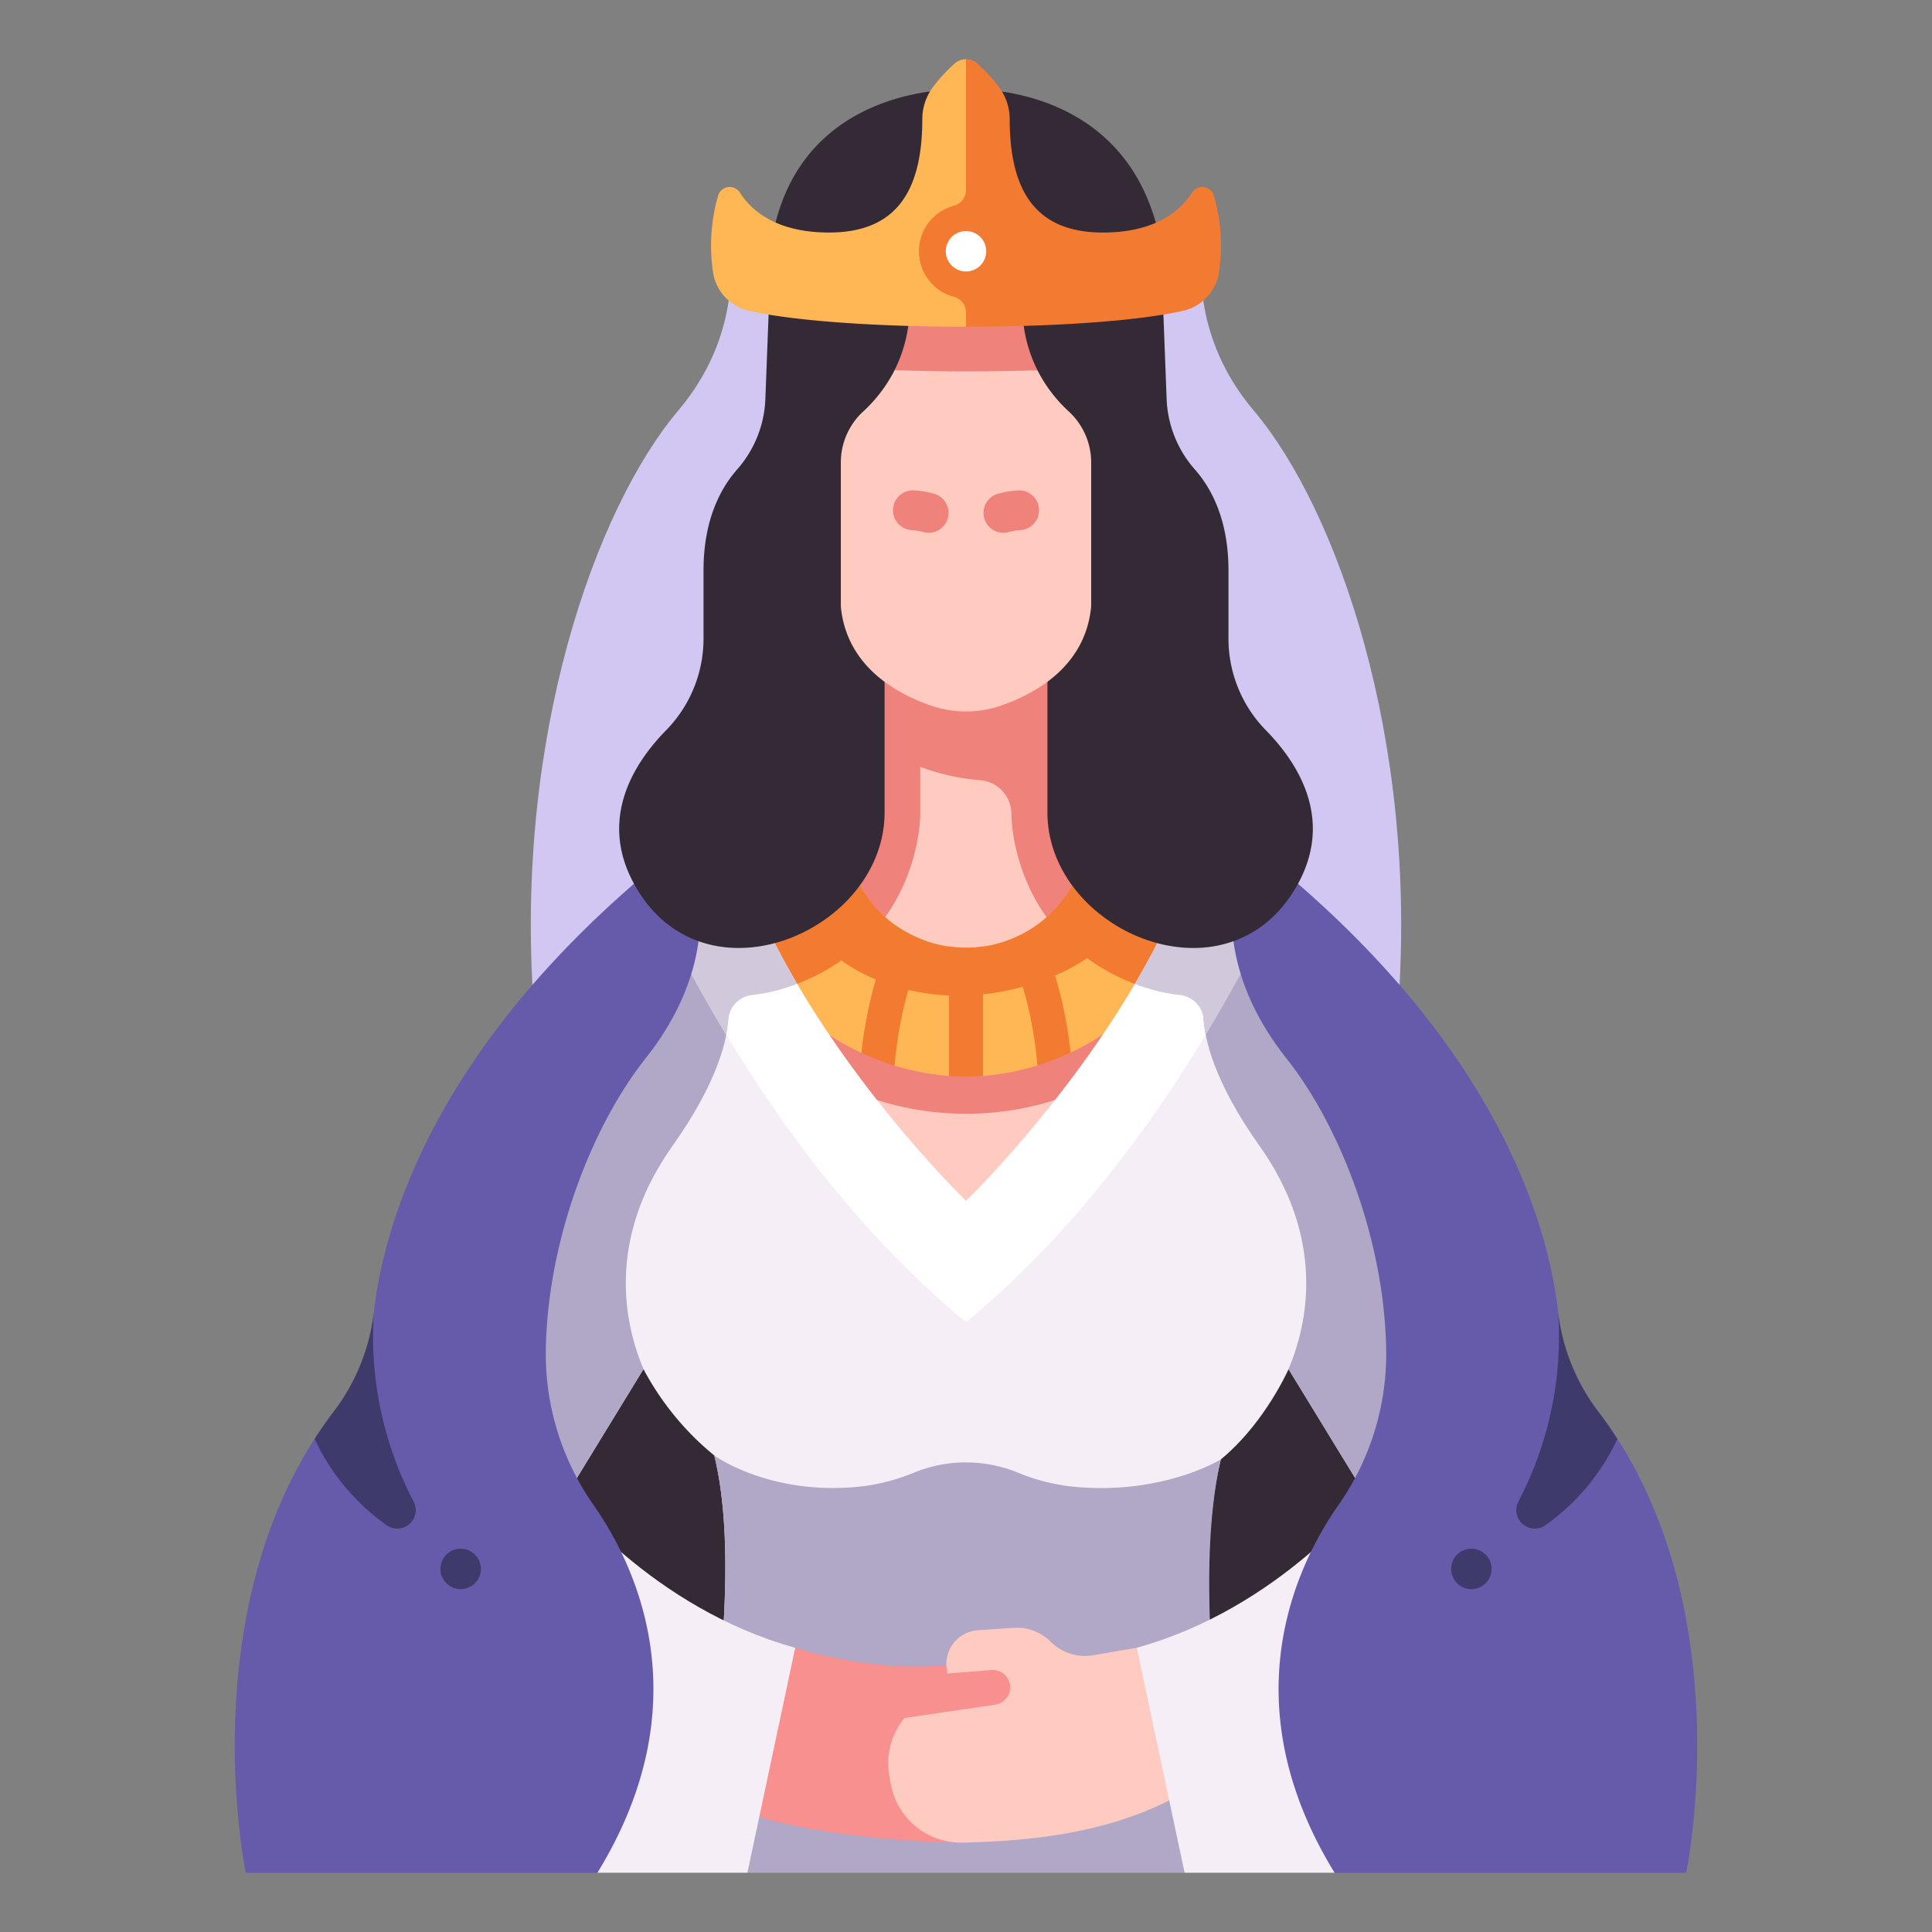 <svg id="icon" height="512" viewBox="0 0 340 340" width="512" xmlns="http://www.w3.org/2000/svg"><rect x="0" y="0" width="340" height="340" fill="#808080" stroke="none"/><path d="m131.531 329.578h76.938v-20.13h-78.093z" fill="#b1a7c6"/><path d="m128.814 107.177h82.371v109.223h-82.371z" fill="#ffcac0"/><path d="m95.021 237.08h39.994v51.818h-39.994z" fill="#342a35"/><path d="m211.186 176.029h-82.372v1.683l2.507.913a51.722 51.722 0 0 0 77.358 0l2.507-.913z" fill="#ef837c"/><path d="m211.186 107.177-82.465 6.577v62.275c33.393-4.416 33.224-32.625 33.224-32.625v-8.457a38.259 38.259 0 0 0 10.536 2.347 5.978 5.978 0 0 1 5.511 5.947v.163s-.168 28.209 33.225 32.625z" fill="#ef837c"/><path d="m192.029 147.842a30.1 30.1 0 0 1 -3.932 9 21.427 21.427 0 0 1 -36.194 0 30.1 30.1 0 0 1 -3.932-9l-19.313 12.543c5.7 13.848 14.75 21.11 22.933 24.913a11.361 11.361 0 0 1 5.846 2.233 44.931 44.931 0 0 0 9.563 1.822 5.934 5.934 0 0 1 6 0 44.465 44.465 0 0 0 9.561-1.847 5.761 5.761 0 0 1 5.844-2.258c8.129-3.816 17.138-11.075 22.937-24.861z" fill="#ffb655"/><path d="m202.5 154.644-10.472-6.8a30.1 30.1 0 0 1 -3.932 9 21.427 21.427 0 0 1 -36.194 0 30.1 30.1 0 0 1 -3.932-9l-10.472 6.8c7.834 22.379 32.428 20.549 32.428 20.549s24.679.036 32.574-20.549z" fill="#f27b31"/><path d="m128.721 160.527a50.533 50.533 0 0 0 8.31 13.738c9.263-2.8 15.076-7.743 18.73-12.871a21.8 21.8 0 0 1 -3.858-4.547 30.1 30.1 0 0 1 -3.932-9l-19.25 12.5z" fill="#f27b31"/><path d="m202.873 174.255a51.457 51.457 0 0 0 8.344-13.592v-.363l-19.188-12.462a30.1 30.1 0 0 1 -3.932 9 21.773 21.773 0 0 1 -3.9 4.58c3.655 5.119 9.452 10.045 18.676 12.837z" fill="#f27b31"/><path d="m204.986 237.08h39.994v51.818h-39.994z" fill="#342a35" transform="matrix(-1 0 0 -1 449.965 525.977)"/><path d="m170 232.672c-13.026-28.376-31.649-51.134-53.269-70.883-9.829 12.94-43.226 62.176-21.09 107.924l17.6-28.771a49.619 49.619 0 0 0 12.459 15.191c3.816 15.413 1.236 39-1.031 54.973h90.67c-2.267-15.976-4.306-38.859-.49-54.272 7.756-6.4 11.913-15.892 11.913-15.892l17.6 28.771c22.136-45.748-11.261-94.984-21.09-107.924-21.623 19.749-40.246 42.511-53.272 70.883z" fill="#f5eef7"/><path d="m214.173 301.934c-1.617-14.51-2.272-32.5.672-45.1 0 0-9.919 6.133-25.229 4.869a34.889 34.889 0 0 1 -10.448-2.528 24.107 24.107 0 0 0 -18.348 0 34.962 34.962 0 0 1 -10.467 2.533c-15.31 1.264-24.657-5.57-24.657-5.57 3.137 12.67 1.951 30.853.17 45.8z" fill="#b1a7c6"/><path d="m118.362 201.635c8.025-11.31 9.712-18.858 9.86-22.9l-8.022-17.649-3.465.7c-9.829 12.94-43.226 62.176-21.09 107.924l17.6-28.771c-4.282-10.152-5.471-24.383 5.117-39.304z" fill="#b1a7c6"/><path d="m211.548 45.85s-1.891 13.431 9.072 26.382c14.6 17.246 28.889 57.537 25.447 104.79l-34.519-26.383-16.766-101.584z" fill="#d1c7f2"/><path d="m128.452 45.85s1.891 13.431-9.072 26.382c-14.6 17.246-28.889 57.537-25.447 104.79l34.519-26.383 16.766-101.584z" fill="#d1c7f2"/><path d="m207.18 158.526c-12.4 28.87-37.193 52.819-37.18 52.8.013.016-24.782-23.933-37.18-52.8l-16.089 3.263c8.862 18.087 26.637 48.979 53.269 70.883 26.632-21.9 44.407-52.8 53.269-70.883z" fill="#fff"/><path d="m128.183 179.4a4.682 4.682 0 0 1 4.2-4.291 31.789 31.789 0 0 0 7.9-1.963v-.005c-1.351-2.3-2.658-4.66-3.9-7.072-.055-.106-.107-.214-.162-.32-.5-.984-1.3-2.609-1.768-3.608-.033-.068-.065-.137-.1-.2-.529-1.129-1.047-2.264-1.539-3.409l-16.089 3.263c2.8 5.719 6.5 12.719 11.08 20.31a22.643 22.643 0 0 0 .378-2.705z" fill="#d2c8db"/><path d="m221.639 201.635c-8.025-11.31-9.712-18.858-9.861-22.9l8.026-17.646 3.466.7c9.829 12.94 43.226 62.176 21.09 107.924l-17.6-28.771c4.277-10.155 5.466-24.386-5.121-39.307z" fill="#b1a7c6"/><path d="m211.818 179.4a4.683 4.683 0 0 0 -4.2-4.291 31.789 31.789 0 0 1 -7.9-1.963v-.005c1.351-2.3 2.659-4.66 3.9-7.072.054-.106.107-.214.161-.32.5-.984 1.3-2.609 1.769-3.608l.1-.2c.529-1.129 1.046-2.264 1.538-3.409l16.09 3.263c-2.8 5.719-6.5 12.719-11.08 20.31a22.643 22.643 0 0 1 -.378-2.705z" fill="#d2c8db"/><path d="m169.429 324.276s-25.5 0-41.1-6.341l11.613-27.959s18.659 6.307 35.171 1.514z" fill="#f7908e"/><path d="m200.054 289.976-7.692 1.322a8.485 8.485 0 0 1 -7.44-2.363 8.493 8.493 0 0 0 -6.582-2.466l-6.257.429a5.938 5.938 0 0 0 -5.485 6.677l.549 4.306a12.555 12.555 0 0 0 -10.629 14.719l.26 1.405a12.554 12.554 0 0 0 12.651 10.267c11.3-.277 28.28-1.412 41.913-10.723z" fill="#ffcac0"/><path d="m99.32 262.989s15.38 20.022 40.626 26.987l-8.415 39.6h-26.4s-10.744-37.276-5.811-66.587z" fill="#f5eef7"/><path d="m122.455 155.135s4.6 14.143-8.84 31.114c-9.823 12.408-17.567 33.133-17.566 52.362a46.256 46.256 0 0 0 8.472 26.335c7.516 10.818 18.913 34.825.609 64.632h-61.874s-9.087-43.34 12.108-76.366c6.129-3.84 9.46-11.428 10.417-22.195 1.706-15.182 10.323-46.229 49.6-78.71z" fill="#655baa"/><path d="m240.68 262.989s-15.38 20.022-40.626 26.987l8.415 39.6h26.4s10.744-37.276 5.811-66.587z" fill="#f5eef7"/><path d="m217.545 155.135s-4.6 14.143 8.84 31.114c9.823 12.408 17.567 33.133 17.566 52.362a46.256 46.256 0 0 1 -8.472 26.335c-7.516 10.818-18.913 34.825-.609 64.632h61.874s9.087-43.34-12.108-76.366c-5.012-4.519-9.4-11.332-10.417-22.195-1.706-15.182-10.323-46.229-49.6-78.71z" fill="#655baa"/><path d="m222.728 128.466a23.049 23.049 0 0 1 -6.537-16.184v-11.922c0-8.9-3.029-14.436-5.842-17.657a19.91 19.91 0 0 1 -5.035-12.303l-1.046-27.5c-5.398-28.939-34.268-27.179-34.268-27.179s-29.772-1.76-34.268 27.17l-1.046 27.5a19.91 19.91 0 0 1 -5.035 12.309c-2.813 3.221-5.842 8.756-5.842 17.657v11.922a23.049 23.049 0 0 1 -6.537 16.184c-5.894 5.991-12.543 16.411-4.8 28.581 12.684 19.938 43.2 6.451 43.2-14.074v-56.3h28.658v56.3c0 20.525 30.516 34.012 43.2 14.074 7.741-12.167 1.092-22.587-4.802-28.578z" fill="#342a35"/><path d="m188.072 72.4a25.664 25.664 0 0 1 -5.492-7.227 34.325 34.325 0 0 0 -25.145-.029 25.656 25.656 0 0 1 -5.507 7.256 12.186 12.186 0 0 0 -3.957 8.957v25.343c.964 10.461 9.635 15.312 15.805 17.456a18.972 18.972 0 0 0 12.448 0c6.17-2.144 14.841-7 15.805-17.456v-25.347a12.186 12.186 0 0 0 -3.957-8.953z" fill="#ffcac0"/><path d="m170 65.362c4.278 0 8.489-.073 12.584-.195a24.959 24.959 0 0 1 -2.659-11.42h-19.85a24.949 24.949 0 0 1 -2.645 11.39c3.794.141 7.97.225 12.57.225z" fill="#ef837c"/><path d="m170 10.422a3 3 0 0 0 -2 .763 27.612 27.612 0 0 0 -3.858 4.207 9.406 9.406 0 0 0 -1.832 5.608c-.017 11.783-3.944 19.921-16.391 19.921-9.324 0-13.693-3.872-15.706-7.028a2.13 2.13 0 0 0 -3.813.457 31.794 31.794 0 0 0 -.954 13.325 8.227 8.227 0 0 0 6.39 7.028c8.265 1.865 23.215 2.8 38.164 2.8 1.755-13.068 1.28-29.472 0-47.081z" fill="#ffb655"/><path d="m173 166.585a21.687 21.687 0 0 1 -6 0v22.765a48.959 48.959 0 0 0 6 0z" fill="#f27b31"/><path d="m151.6 185.289a45.106 45.106 0 0 0 5.843 2.239 68.7 68.7 0 0 1 5.5-21.922 21.107 21.107 0 0 1 -5.349-2.749 74.82 74.82 0 0 0 -5.994 22.432z" fill="#f27b31"/><path d="m177.067 165.606a68.718 68.718 0 0 1 5.493 21.9 45.06 45.06 0 0 0 5.841-2.264 74.9 74.9 0 0 0 -5.985-22.381 21.107 21.107 0 0 1 -5.349 2.745z" fill="#f27b31"/><path d="m163.427 93.76a3.5 3.5 0 0 1 -.979-.14 9.981 9.981 0 0 0 -2.043-.332 3.5 3.5 0 0 1 .491-6.983 16.847 16.847 0 0 1 3.508.594 3.5 3.5 0 0 1 -.977 6.861z" fill="#ef837c"/><path d="m176.573 93.76a3.5 3.5 0 0 1 -.973-6.86 16.847 16.847 0 0 1 3.508-.594 3.5 3.5 0 0 1 .491 6.983 9.981 9.981 0 0 0 -2.043.332 3.5 3.5 0 0 1 -.983.139z" fill="#ef837c"/><path d="m154.429 303.034 20.731-3.05a3.063 3.063 0 0 0 2.569-3.57 3.061 3.061 0 0 0 -3.259-2.512l-15.038 1.205z" fill="#f7908e"/><path d="m213.6 34.351a2.13 2.13 0 0 0 -3.811-.462c-2.011 3.157-6.38 7.032-15.708 7.032-12.445 0-16.373-8.136-16.391-19.916a9.406 9.406 0 0 0 -1.832-5.609 27.669 27.669 0 0 0 -3.858-4.212 3.006 3.006 0 0 0 -2-.762v22.992a2.847 2.847 0 0 1 -2.089 2.774 8.3 8.3 0 0 0 0 16.055 2.847 2.847 0 0 1 2.089 2.774v2.483c14.952 0 29.9-.933 38.169-2.8a8.224 8.224 0 0 0 6.385-7.023 31.809 31.809 0 0 0 -.954-13.326z" fill="#f27b31"/><circle cx="170" cy="44.216" fill="#fff" r="3.559"/><g fill="#3e3a6b"><path d="m267.215 264.244a3.248 3.248 0 0 0 4.77 4.148 38.369 38.369 0 0 0 12.649-15.179q-1.512-2.357-3.232-4.637a35.81 35.81 0 0 1 -7.183-17.56 62.643 62.643 0 0 1 -7.004 33.228z"/><circle cx="258.935" cy="276.105" r="3.559"/><path d="m58.6 248.576q-1.725 2.277-3.232 4.637a38.369 38.369 0 0 0 12.649 15.179 3.248 3.248 0 0 0 4.77-4.148 62.643 62.643 0 0 1 -7-33.228 35.81 35.81 0 0 1 -7.187 17.56z"/><circle cx="81.065" cy="276.105" r="3.559"/></g></svg>